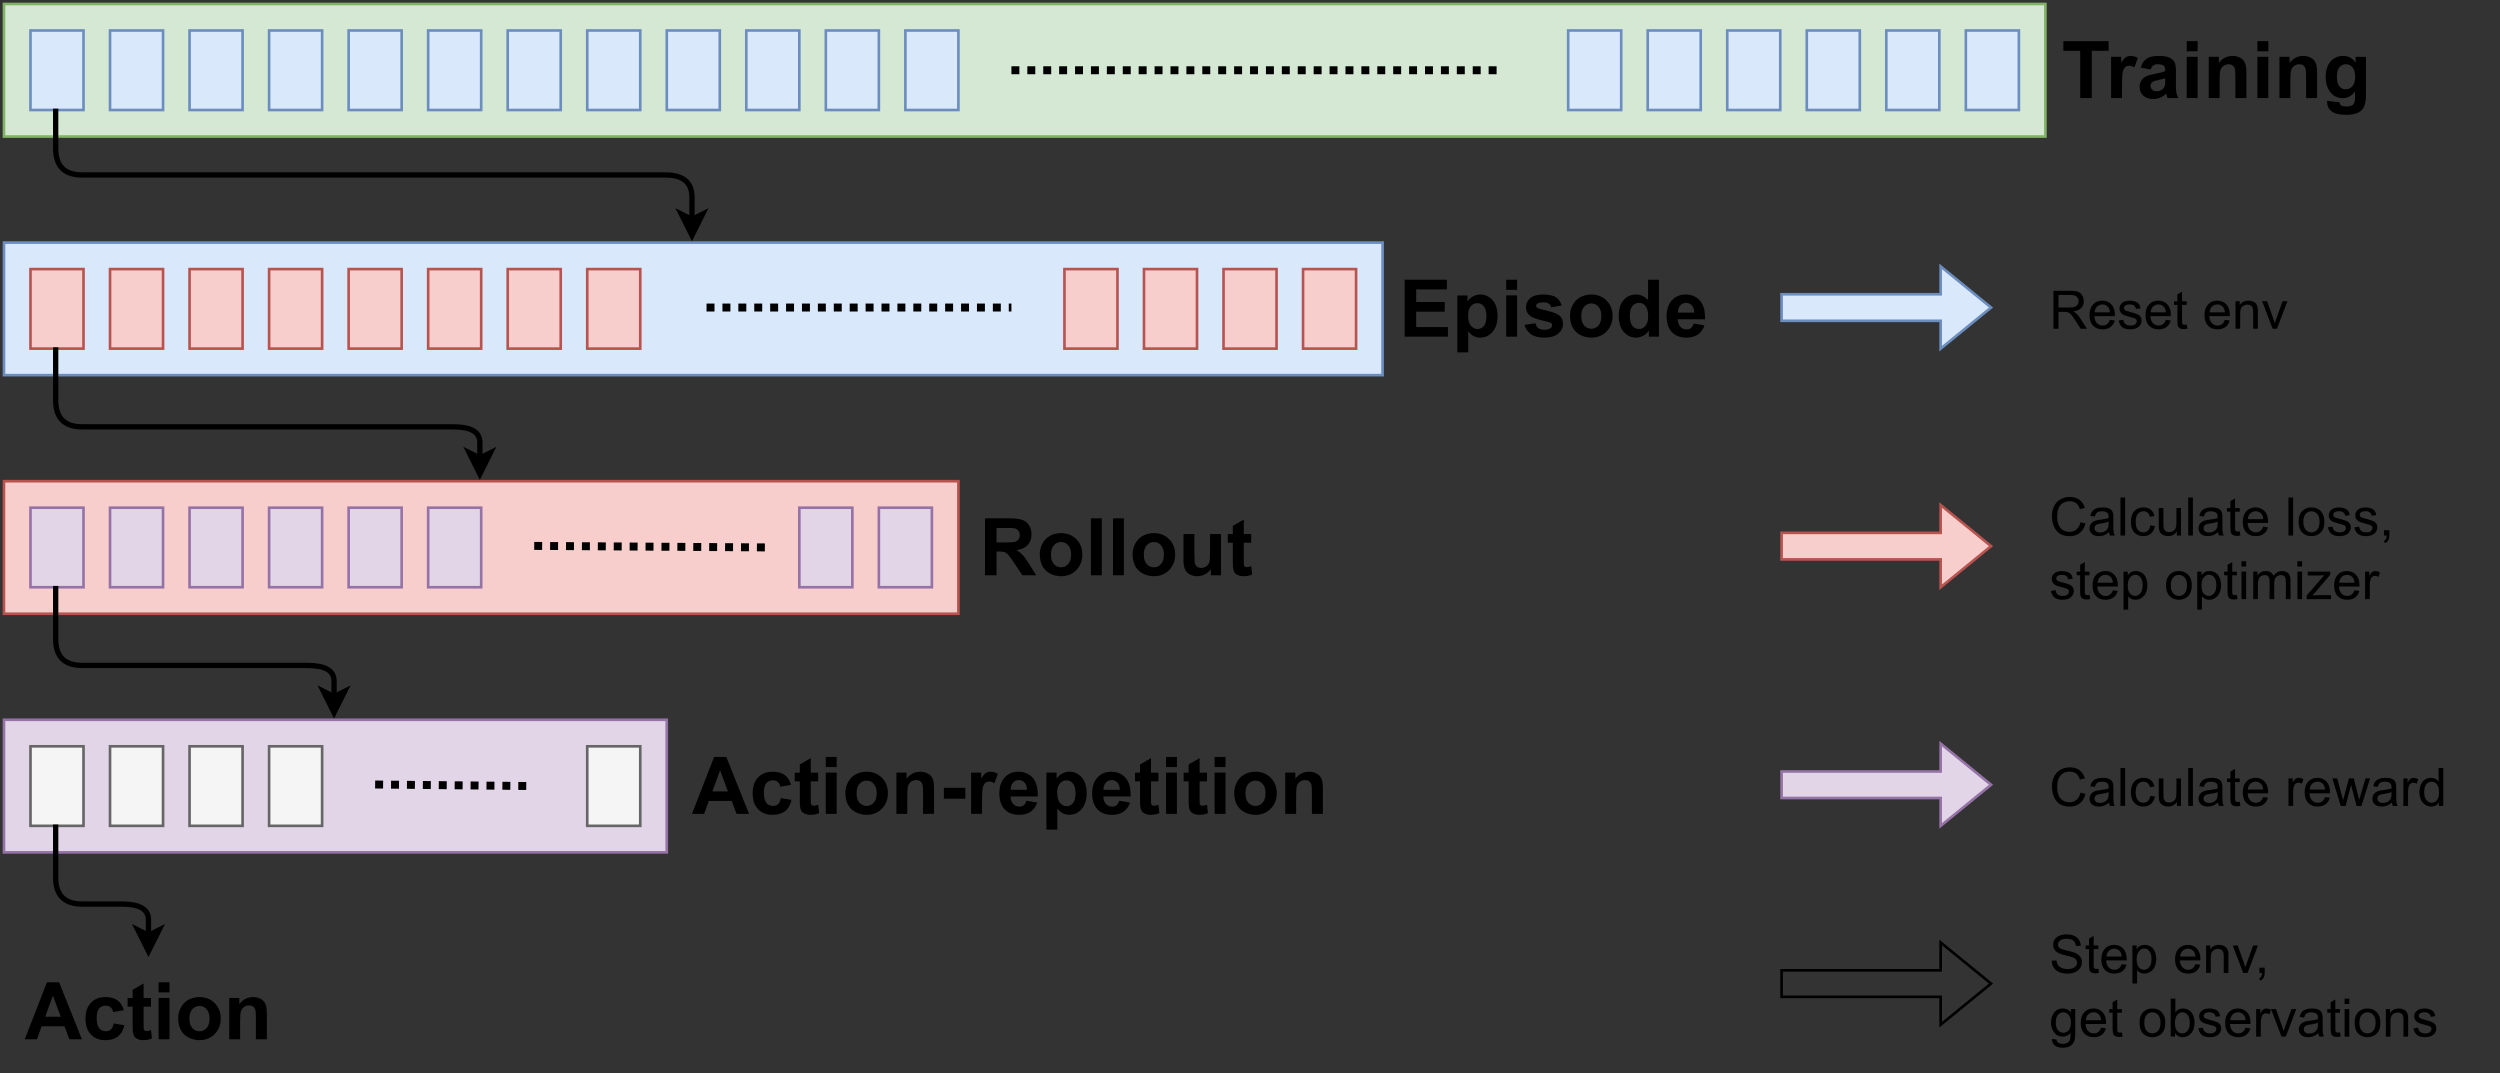 <?xml version="1.0" encoding="UTF-8" standalone="no"?>
<!DOCTYPE svg PUBLIC "-//W3C//DTD SVG 1.1//EN" "http://www.w3.org/Graphics/SVG/1.1/DTD/svg11.dtd">
<svg xmlns="http://www.w3.org/2000/svg" xmlns:xlink="http://www.w3.org/1999/xlink" version="1.1" width="678pt" height="291.12pt" viewBox="0 0 678 291.12">
<rect x="0" y="0" width="678" height="291.12" fill="#333333" stroke="none"/>
<g enable-background="new">
<clipPath id="cp0">
<path transform="matrix(.24,0,0,.24,0,0)" d="M 0 0 L 2825 0 L 2825 1207.291 L 0 1207.291 Z " fill-rule="evenodd"/>
</clipPath>
<g clip-path="url(#cp0)">
<path transform="matrix(.719,0,0,.719,.359,.359)" d="M 1 271 L 251 271 L 251 321 L 1 321 Z " fill="#e1d5e7"/>
<path transform="matrix(.719,0,0,.719,.359,.359)" stroke-width="1" stroke-linecap="butt" stroke-miterlimit="4" stroke-linejoin="miter" fill="none" stroke="#9673a6" d="M 1 271 L 251 271 L 251 321 L 1 321 Z "/>
<path transform="matrix(.719,0,0,.719,.359,.359)" d="M 11 281 L 31 281 L 31 311 L 11 311 Z " fill="#f5f5f5"/>
<path transform="matrix(.719,0,0,.719,.359,.359)" stroke-width="1" stroke-linecap="butt" stroke-miterlimit="4" stroke-linejoin="miter" fill="none" stroke="#666666" d="M 11 281 L 31 281 L 31 311 L 11 311 Z "/>
<path transform="matrix(.719,0,0,.719,.359,.359)" d="M 41 281 L 61 281 L 61 311 L 41 311 Z " fill="#f5f5f5"/>
<path transform="matrix(.719,0,0,.719,.359,.359)" stroke-width="1" stroke-linecap="butt" stroke-miterlimit="4" stroke-linejoin="miter" fill="none" stroke="#666666" d="M 41 281 L 61 281 L 61 311 L 41 311 Z "/>
<path transform="matrix(.719,0,0,.719,.359,.359)" d="M 71 281 L 91 281 L 91 311 L 71 311 Z " fill="#f5f5f5"/>
<path transform="matrix(.719,0,0,.719,.359,.359)" stroke-width="1" stroke-linecap="butt" stroke-miterlimit="4" stroke-linejoin="miter" fill="none" stroke="#666666" d="M 71 281 L 91 281 L 91 311 L 71 311 Z "/>
<path transform="matrix(.719,0,0,.719,.359,.359)" d="M 221 281 L 241 281 L 241 311 L 221 311 Z " fill="#f5f5f5"/>
<path transform="matrix(.719,0,0,.719,.359,.359)" stroke-width="1" stroke-linecap="butt" stroke-miterlimit="4" stroke-linejoin="miter" fill="none" stroke="#666666" d="M 221 281 L 241 281 L 241 311 L 221 311 Z "/>
<path transform="matrix(.719,0,0,.719,.359,.359)" d="M 101 281 L 121 281 L 121 311 L 101 311 Z " fill="#f5f5f5"/>
<path transform="matrix(.719,0,0,.719,.359,.359)" stroke-width="1" stroke-linecap="butt" stroke-miterlimit="4" stroke-linejoin="miter" fill="none" stroke="#666666" d="M 101 281 L 121 281 L 121 311 L 101 311 Z "/>
<path transform="matrix(.719,0,0,.719,.359,.359)" d="M 141.015 293.91 L 144.015 293.94 L 143.985 296.939 L 140.985 296.91 M 147.014 293.969 L 150.014 293.999 L 149.985 296.998 L 146.985 296.969 M 153.014 294.028 L 156.014 294.058 L 155.985 297.057 L 152.985 297.028 M 159.014 294.087 L 162.014 294.117 L 161.984 297.116 L 158.984 297.087 M 165.014 294.146 L 168.013 294.176 L 167.984 297.175 L 164.984 297.146 M 171.013 294.205 L 174.013 294.235 L 173.984 297.234 L 170.984 297.205 M 177.013 294.264 L 180.013 294.294 L 179.983 297.293 L 176.983 297.264 M 183.013 294.323 L 186.013 294.353 L 185.983 297.352 L 182.983 297.323 M 189.012 294.382 L 192.012 294.412 L 191.983 297.411 L 188.983 297.382 M 195.012 294.441 L 198.012 294.471 L 197.982 297.47 L 194.983 297.441 M 201.012 294.5 L 201.015 294.5 L 200.985 297.5 L 200.982 297.5 "/>
<path transform="matrix(.719,0,0,.719,.359,.359)" d="M 1 181 L 361 181 L 361 231 L 1 231 Z " fill="#f8cecc"/>
<path transform="matrix(.719,0,0,.719,.359,.359)" stroke-width="1" stroke-linecap="butt" stroke-miterlimit="4" stroke-linejoin="miter" fill="none" stroke="#b85450" d="M 1 181 L 361 181 L 361 231 L 1 231 Z "/>
<path transform="matrix(.719,0,0,.719,.359,.359)" d="M 11 191 L 31 191 L 31 221 L 11 221 Z " fill="#e1d5e7"/>
<path transform="matrix(.719,0,0,.719,.359,.359)" stroke-width="1" stroke-linecap="butt" stroke-miterlimit="4" stroke-linejoin="miter" fill="none" stroke="#9673a6" d="M 11 191 L 31 191 L 31 221 L 11 221 Z "/>
<path transform="matrix(.719,0,0,.719,.359,.359)" d="M 41 191 L 61 191 L 61 221 L 41 221 Z " fill="#e1d5e7"/>
<path transform="matrix(.719,0,0,.719,.359,.359)" stroke-width="1" stroke-linecap="butt" stroke-miterlimit="4" stroke-linejoin="miter" fill="none" stroke="#9673a6" d="M 41 191 L 61 191 L 61 221 L 41 221 Z "/>
<path transform="matrix(.719,0,0,.719,.359,.359)" d="M 71 191 L 91 191 L 91 221 L 71 221 Z " fill="#e1d5e7"/>
<path transform="matrix(.719,0,0,.719,.359,.359)" stroke-width="1" stroke-linecap="butt" stroke-miterlimit="4" stroke-linejoin="miter" fill="none" stroke="#9673a6" d="M 71 191 L 91 191 L 91 221 L 71 221 Z "/>
<path transform="matrix(.719,0,0,.719,.359,.359)" d="M 101 191 L 121 191 L 121 221 L 101 221 Z " fill="#e1d5e7"/>
<path transform="matrix(.719,0,0,.719,.359,.359)" stroke-width="1" stroke-linecap="butt" stroke-miterlimit="4" stroke-linejoin="miter" fill="none" stroke="#9673a6" d="M 101 191 L 121 191 L 121 221 L 101 221 Z "/>
<path transform="matrix(.719,0,0,.719,.359,.359)" d="M 131 191 L 151 191 L 151 221 L 131 221 Z " fill="#e1d5e7"/>
<path transform="matrix(.719,0,0,.719,.359,.359)" stroke-width="1" stroke-linecap="butt" stroke-miterlimit="4" stroke-linejoin="miter" fill="none" stroke="#9673a6" d="M 131 191 L 151 191 L 151 221 L 131 221 Z "/>
<path transform="matrix(.719,0,0,.719,.359,.359)" d="M 161 191 L 181 191 L 181 221 L 161 221 Z " fill="#e1d5e7"/>
<path transform="matrix(.719,0,0,.719,.359,.359)" stroke-width="1" stroke-linecap="butt" stroke-miterlimit="4" stroke-linejoin="miter" fill="none" stroke="#9673a6" d="M 161 191 L 181 191 L 181 221 L 161 221 Z "/>
<path transform="matrix(.719,0,0,.719,.359,.359)" d="M 331 191 L 351 191 L 351 221 L 331 221 Z " fill="#e1d5e7"/>
<path transform="matrix(.719,0,0,.719,.359,.359)" stroke-width="1" stroke-linecap="butt" stroke-miterlimit="4" stroke-linejoin="miter" fill="none" stroke="#9673a6" d="M 331 191 L 351 191 L 351 221 L 331 221 Z "/>
<path transform="matrix(.719,0,0,.719,.359,.359)" d="M 301 191 L 321 191 L 321 221 L 301 221 Z " fill="#e1d5e7"/>
<path transform="matrix(.719,0,0,.719,.359,.359)" stroke-width="1" stroke-linecap="butt" stroke-miterlimit="4" stroke-linejoin="miter" fill="none" stroke="#9673a6" d="M 301 191 L 321 191 L 321 221 L 301 221 Z "/>
<path transform="matrix(.719,0,0,.719,.359,.359)" d="M 201.01 203.91 L 204.01 203.93 L 203.99 206.93 L 200.99 206.91 M 207.01 203.949 L 210.01 203.969 L 209.99 206.969 L 206.99 206.949 M 213.01 203.989 L 216.01 204.008 L 215.99 207.008 L 212.99 206.989 M 219.009 204.028 L 222.009 204.048 L 221.99 207.048 L 218.99 207.028 M 225.009 204.067 L 228.009 204.087 L 227.99 207.087 L 224.99 207.067 M 231.009 204.107 L 234.009 204.126 L 233.989 207.126 L 230.99 207.107 M 237.009 204.146 L 240.009 204.166 L 239.989 207.166 L 236.989 207.146 M 243.009 204.185 L 246.009 204.205 L 245.989 207.205 L 242.989 207.185 M 249.009 204.225 L 252.009 204.244 L 251.989 207.244 L 248.989 207.225 M 255.009 204.264 L 258.009 204.284 L 257.989 207.284 L 254.989 207.264 M 261.009 204.303 L 264.008 204.323 L 263.989 207.323 L 260.989 207.303 M 267.008 204.343 L 270.008 204.362 L 269.989 207.362 L 266.989 207.343 M 273.008 204.382 L 276.008 204.402 L 275.989 207.402 L 272.989 207.382 M 279.008 204.421 L 282.008 204.441 L 281.988 207.441 L 278.988 207.421 M 285.008 204.461 L 288.008 204.48 L 287.988 207.48 L 284.988 207.461 M 291.008 204.5 L 291.01 204.5 L 290.99 207.5 L 290.988 207.5 "/>
<path transform="matrix(.719,0,0,.719,.359,.359)" d="M 1 91 L 521 91 L 521 141 L 1 141 Z " fill="#dae8fc"/>
<path transform="matrix(.719,0,0,.719,.359,.359)" stroke-width="1" stroke-linecap="butt" stroke-miterlimit="4" stroke-linejoin="miter" fill="none" stroke="#6c8ebf" d="M 1 91 L 521 91 L 521 141 L 1 141 Z "/>
<path transform="matrix(.719,0,0,.719,.359,.359)" d="M 11 101 L 31 101 L 31 131 L 11 131 Z " fill="#f8cecc"/>
<path transform="matrix(.719,0,0,.719,.359,.359)" stroke-width="1" stroke-linecap="butt" stroke-miterlimit="4" stroke-linejoin="miter" fill="none" stroke="#b85450" d="M 11 101 L 31 101 L 31 131 L 11 131 Z "/>
<path transform="matrix(.719,0,0,.719,.359,.359)" d="M 41 101 L 61 101 L 61 131 L 41 131 Z " fill="#f8cecc"/>
<path transform="matrix(.719,0,0,.719,.359,.359)" stroke-width="1" stroke-linecap="butt" stroke-miterlimit="4" stroke-linejoin="miter" fill="none" stroke="#b85450" d="M 41 101 L 61 101 L 61 131 L 41 131 Z "/>
<path transform="matrix(.719,0,0,.719,.359,.359)" d="M 71 101 L 91 101 L 91 131 L 71 131 Z " fill="#f8cecc"/>
<path transform="matrix(.719,0,0,.719,.359,.359)" stroke-width="1" stroke-linecap="butt" stroke-miterlimit="4" stroke-linejoin="miter" fill="none" stroke="#b85450" d="M 71 101 L 91 101 L 91 131 L 71 131 Z "/>
<path transform="matrix(.719,0,0,.719,.359,.359)" d="M 101 101 L 121 101 L 121 131 L 101 131 Z " fill="#f8cecc"/>
<path transform="matrix(.719,0,0,.719,.359,.359)" stroke-width="1" stroke-linecap="butt" stroke-miterlimit="4" stroke-linejoin="miter" fill="none" stroke="#b85450" d="M 101 101 L 121 101 L 121 131 L 101 131 Z "/>
<path transform="matrix(.719,0,0,.719,.359,.359)" d="M 131 101 L 151 101 L 151 131 L 131 131 Z " fill="#f8cecc"/>
<path transform="matrix(.719,0,0,.719,.359,.359)" stroke-width="1" stroke-linecap="butt" stroke-miterlimit="4" stroke-linejoin="miter" fill="none" stroke="#b85450" d="M 131 101 L 151 101 L 151 131 L 131 131 Z "/>
<path transform="matrix(.719,0,0,.719,.359,.359)" d="M 161 101 L 181 101 L 181 131 L 161 131 Z " fill="#f8cecc"/>
<path transform="matrix(.719,0,0,.719,.359,.359)" stroke-width="1" stroke-linecap="butt" stroke-miterlimit="4" stroke-linejoin="miter" fill="none" stroke="#b85450" d="M 161 101 L 181 101 L 181 131 L 161 131 Z "/>
<path transform="matrix(.719,0,0,.719,.359,.359)" d="M 431 101 L 451 101 L 451 131 L 431 131 Z " fill="#f8cecc"/>
<path transform="matrix(.719,0,0,.719,.359,.359)" stroke-width="1" stroke-linecap="butt" stroke-miterlimit="4" stroke-linejoin="miter" fill="none" stroke="#b85450" d="M 431 101 L 451 101 L 451 131 L 431 131 Z "/>
<path transform="matrix(.719,0,0,.719,.359,.359)" d="M 461 101 L 481 101 L 481 131 L 461 131 Z " fill="#f8cecc"/>
<path transform="matrix(.719,0,0,.719,.359,.359)" stroke-width="1" stroke-linecap="butt" stroke-miterlimit="4" stroke-linejoin="miter" fill="none" stroke="#b85450" d="M 461 101 L 481 101 L 481 131 L 461 131 Z "/>
<path transform="matrix(.719,0,0,.719,.359,.359)" d="M 491 101 L 511 101 L 511 131 L 491 131 Z " fill="#f8cecc"/>
<path transform="matrix(.719,0,0,.719,.359,.359)" stroke-width="1" stroke-linecap="butt" stroke-miterlimit="4" stroke-linejoin="miter" fill="none" stroke="#b85450" d="M 491 101 L 511 101 L 511 131 L 491 131 Z "/>
<path transform="matrix(.719,0,0,.719,.359,.359)" d="M 191 101 L 211 101 L 211 131 L 191 131 Z " fill="#f8cecc"/>
<path transform="matrix(.719,0,0,.719,.359,.359)" stroke-width="1" stroke-linecap="butt" stroke-miterlimit="4" stroke-linejoin="miter" fill="none" stroke="#b85450" d="M 191 101 L 211 101 L 211 131 L 191 131 Z "/>
<path transform="matrix(.719,0,0,.719,.359,.359)" d="M 221 101 L 241 101 L 241 131 L 221 131 Z " fill="#f8cecc"/>
<path transform="matrix(.719,0,0,.719,.359,.359)" stroke-width="1" stroke-linecap="butt" stroke-miterlimit="4" stroke-linejoin="miter" fill="none" stroke="#b85450" d="M 221 101 L 241 101 L 241 131 L 221 131 Z "/>
<path transform="matrix(.719,0,0,.719,.359,.359)" d="M 401 101 L 421 101 L 421 131 L 401 131 Z " fill="#f8cecc"/>
<path transform="matrix(.719,0,0,.719,.359,.359)" stroke-width="1" stroke-linecap="butt" stroke-miterlimit="4" stroke-linejoin="miter" fill="none" stroke="#b85450" d="M 401 101 L 421 101 L 421 131 L 401 131 Z "/>
<path transform="matrix(.719,0,0,.719,.359,.359)" d="M 266 114 L 269 114 L 269 117 L 266 117 M 272 114 L 275 114 L 275 117 L 272 117 M 278 114 L 281 114 L 281 117 L 278 117 M 284 114 L 287 114 L 287 117 L 284 117 M 290 114 L 293 114 L 293 117 L 290 117 M 296 114 L 299 114 L 299 117 L 296 117 M 302 114 L 305 114 L 305 117 L 302 117 M 308 114 L 311 114 L 311 117 L 308 117 M 314 114 L 317 114 L 317 117 L 314 117 M 320 114 L 323 114 L 323 117 L 320 117 M 326 114 L 329 114 L 329 117 L 326 117 M 332 114 L 335 114 L 335 117 L 332 117 M 338 114 L 341 114 L 341 117 L 338 117 M 344 114 L 347 114 L 347 117 L 344 117 M 350 114 L 353 114 L 353 117 L 350 117 M 356 114 L 359 114 L 359 117 L 356 117 M 362 114 L 365 114 L 365 117 L 362 117 M 368 114 L 371 114 L 371 117 L 368 117 M 374 114 L 377 114 L 377 117 L 374 117 M 380 114 L 381 114 L 381 117 L 380 117 "/>
<path transform="matrix(.719,0,0,.719,.359,.359)" d="M 1 1 L 771 1 L 771 51 L 1 51 Z " fill="#d5e8d4"/>
<path transform="matrix(.719,0,0,.719,.359,.359)" stroke-width="1" stroke-linecap="butt" stroke-miterlimit="4" stroke-linejoin="miter" fill="none" stroke="#82b366" d="M 1 1 L 771 1 L 771 51 L 1 51 Z "/>
<path transform="matrix(.719,0,0,.719,.359,.359)" d="M 11 11 L 31 11 L 31 41 L 11 41 Z " fill="#dae8fc"/>
<path transform="matrix(.719,0,0,.719,.359,.359)" stroke-width="1" stroke-linecap="butt" stroke-miterlimit="4" stroke-linejoin="miter" fill="none" stroke="#6c8ebf" d="M 11 11 L 31 11 L 31 41 L 11 41 Z "/>
<path transform="matrix(.719,0,0,.719,.359,.359)" d="M 41 11 L 61 11 L 61 41 L 41 41 Z " fill="#dae8fc"/>
<path transform="matrix(.719,0,0,.719,.359,.359)" stroke-width="1" stroke-linecap="butt" stroke-miterlimit="4" stroke-linejoin="miter" fill="none" stroke="#6c8ebf" d="M 41 11 L 61 11 L 61 41 L 41 41 Z "/>
<path transform="matrix(.719,0,0,.719,.359,.359)" d="M 71 11 L 91 11 L 91 41 L 71 41 Z " fill="#dae8fc"/>
<path transform="matrix(.719,0,0,.719,.359,.359)" stroke-width="1" stroke-linecap="butt" stroke-miterlimit="4" stroke-linejoin="miter" fill="none" stroke="#6c8ebf" d="M 71 11 L 91 11 L 91 41 L 71 41 Z "/>
<path transform="matrix(.719,0,0,.719,.359,.359)" d="M 101 11 L 121 11 L 121 41 L 101 41 Z " fill="#dae8fc"/>
<path transform="matrix(.719,0,0,.719,.359,.359)" stroke-width="1" stroke-linecap="butt" stroke-miterlimit="4" stroke-linejoin="miter" fill="none" stroke="#6c8ebf" d="M 101 11 L 121 11 L 121 41 L 101 41 Z "/>
<path transform="matrix(.719,0,0,.719,.359,.359)" d="M 131 11 L 151 11 L 151 41 L 131 41 Z " fill="#dae8fc"/>
<path transform="matrix(.719,0,0,.719,.359,.359)" stroke-width="1" stroke-linecap="butt" stroke-miterlimit="4" stroke-linejoin="miter" fill="none" stroke="#6c8ebf" d="M 131 11 L 151 11 L 151 41 L 131 41 Z "/>
<path transform="matrix(.719,0,0,.719,.359,.359)" d="M 161 11 L 181 11 L 181 41 L 161 41 Z " fill="#dae8fc"/>
<path transform="matrix(.719,0,0,.719,.359,.359)" stroke-width="1" stroke-linecap="butt" stroke-miterlimit="4" stroke-linejoin="miter" fill="none" stroke="#6c8ebf" d="M 161 11 L 181 11 L 181 41 L 161 41 Z "/>
<path transform="matrix(.719,0,0,.719,.359,.359)" d="M 191 11 L 211 11 L 211 41 L 191 41 Z " fill="#dae8fc"/>
<path transform="matrix(.719,0,0,.719,.359,.359)" stroke-width="1" stroke-linecap="butt" stroke-miterlimit="4" stroke-linejoin="miter" fill="none" stroke="#6c8ebf" d="M 191 11 L 211 11 L 211 41 L 191 41 Z "/>
<path transform="matrix(.719,0,0,.719,.359,.359)" d="M 221 11 L 241 11 L 241 41 L 221 41 Z " fill="#dae8fc"/>
<path transform="matrix(.719,0,0,.719,.359,.359)" stroke-width="1" stroke-linecap="butt" stroke-miterlimit="4" stroke-linejoin="miter" fill="none" stroke="#6c8ebf" d="M 221 11 L 241 11 L 241 41 L 221 41 Z "/>
<path transform="matrix(.719,0,0,.719,.359,.359)" d="M 251 11 L 271 11 L 271 41 L 251 41 Z " fill="#dae8fc"/>
<path transform="matrix(.719,0,0,.719,.359,.359)" stroke-width="1" stroke-linecap="butt" stroke-miterlimit="4" stroke-linejoin="miter" fill="none" stroke="#6c8ebf" d="M 251 11 L 271 11 L 271 41 L 251 41 Z "/>
<path transform="matrix(.719,0,0,.719,.359,.359)" d="M 281 11 L 301 11 L 301 41 L 281 41 Z " fill="#dae8fc"/>
<path transform="matrix(.719,0,0,.719,.359,.359)" stroke-width="1" stroke-linecap="butt" stroke-miterlimit="4" stroke-linejoin="miter" fill="none" stroke="#6c8ebf" d="M 281 11 L 301 11 L 301 41 L 281 41 Z "/>
<path transform="matrix(.719,0,0,.719,.359,.359)" d="M 311 11 L 331 11 L 331 41 L 311 41 Z " fill="#dae8fc"/>
<path transform="matrix(.719,0,0,.719,.359,.359)" stroke-width="1" stroke-linecap="butt" stroke-miterlimit="4" stroke-linejoin="miter" fill="none" stroke="#6c8ebf" d="M 311 11 L 331 11 L 331 41 L 311 41 Z "/>
<path transform="matrix(.719,0,0,.719,.359,.359)" d="M 341 11 L 361 11 L 361 41 L 341 41 Z " fill="#dae8fc"/>
<path transform="matrix(.719,0,0,.719,.359,.359)" stroke-width="1" stroke-linecap="butt" stroke-miterlimit="4" stroke-linejoin="miter" fill="none" stroke="#6c8ebf" d="M 341 11 L 361 11 L 361 41 L 341 41 Z "/>
<path transform="matrix(.719,0,0,.719,.359,.359)" d="M 591 11 L 611 11 L 611 41 L 591 41 Z " fill="#dae8fc"/>
<path transform="matrix(.719,0,0,.719,.359,.359)" stroke-width="1" stroke-linecap="butt" stroke-miterlimit="4" stroke-linejoin="miter" fill="none" stroke="#6c8ebf" d="M 591 11 L 611 11 L 611 41 L 591 41 Z "/>
<path transform="matrix(.719,0,0,.719,.359,.359)" d="M 621 11 L 641 11 L 641 41 L 621 41 Z " fill="#dae8fc"/>
<path transform="matrix(.719,0,0,.719,.359,.359)" stroke-width="1" stroke-linecap="butt" stroke-miterlimit="4" stroke-linejoin="miter" fill="none" stroke="#6c8ebf" d="M 621 11 L 641 11 L 641 41 L 621 41 Z "/>
<path transform="matrix(.719,0,0,.719,.359,.359)" d="M 651 11 L 671 11 L 671 41 L 651 41 Z " fill="#dae8fc"/>
<path transform="matrix(.719,0,0,.719,.359,.359)" stroke-width="1" stroke-linecap="butt" stroke-miterlimit="4" stroke-linejoin="miter" fill="none" stroke="#6c8ebf" d="M 651 11 L 671 11 L 671 41 L 651 41 Z "/>
<path transform="matrix(.719,0,0,.719,.359,.359)" d="M 681 11 L 701 11 L 701 41 L 681 41 Z " fill="#dae8fc"/>
<path transform="matrix(.719,0,0,.719,.359,.359)" stroke-width="1" stroke-linecap="butt" stroke-miterlimit="4" stroke-linejoin="miter" fill="none" stroke="#6c8ebf" d="M 681 11 L 701 11 L 701 41 L 681 41 Z "/>
<path transform="matrix(.719,0,0,.719,.359,.359)" d="M 711 11 L 731 11 L 731 41 L 711 41 Z " fill="#dae8fc"/>
<path transform="matrix(.719,0,0,.719,.359,.359)" stroke-width="1" stroke-linecap="butt" stroke-miterlimit="4" stroke-linejoin="miter" fill="none" stroke="#6c8ebf" d="M 711 11 L 731 11 L 731 41 L 711 41 Z "/>
<path transform="matrix(.719,0,0,.719,.359,.359)" d="M 741 11 L 761 11 L 761 41 L 741 41 Z " fill="#dae8fc"/>
<path transform="matrix(.719,0,0,.719,.359,.359)" stroke-width="1" stroke-linecap="butt" stroke-miterlimit="4" stroke-linejoin="miter" fill="none" stroke="#6c8ebf" d="M 741 11 L 761 11 L 761 41 L 741 41 Z "/>
<path transform="matrix(.719,0,0,.719,.359,.359)" d="M 381 24.5 L 384 24.5 L 384 27.5 L 381 27.5 M 387 24.5 L 390 24.5 L 390 27.5 L 387 27.5 M 393 24.5 L 396 24.5 L 396 27.5 L 393 27.5 M 399 24.5 L 402 24.5 L 402 27.5 L 399 27.5 M 405 24.5 L 408 24.5 L 408 27.5 L 405 27.5 M 411 24.5 L 414 24.5 L 414 27.5 L 411 27.5 M 417 24.5 L 420 24.5 L 420 27.5 L 417 27.5 M 423 24.5 L 426 24.5 L 426 27.5 L 423 27.5 M 429 24.5 L 432 24.5 L 432 27.5 L 429 27.5 M 435 24.5 L 438 24.5 L 438 27.5 L 435 27.5 M 441 24.5 L 444 24.5 L 444 27.5 L 441 27.5 M 447 24.5 L 450 24.5 L 450 27.5 L 447 27.5 M 453 24.5 L 456 24.5 L 456 27.5 L 453 27.5 M 459 24.5 L 462 24.5 L 462 27.5 L 459 27.5 M 465 24.5 L 468 24.5 L 468 27.5 L 465 27.5 M 471 24.5 L 474 24.5 L 474 27.5 L 471 27.5 M 477 24.5 L 480 24.5 L 480 27.5 L 477 27.5 M 483 24.5 L 486 24.5 L 486 27.5 L 483 27.5 M 489 24.5 L 492 24.5 L 492 27.5 L 489 27.5 M 495 24.5 L 498 24.5 L 498 27.5 L 495 27.5 M 501 24.5 L 504 24.5 L 504 27.5 L 501 27.5 M 507 24.5 L 510 24.5 L 510 27.5 L 507 27.5 M 513 24.5 L 516 24.5 L 516 27.5 L 513 27.5 M 519 24.5 L 522 24.5 L 522 27.5 L 519 27.5 M 525 24.5 L 528 24.5 L 528 27.5 L 525 27.5 M 531 24.5 L 534 24.5 L 534 27.5 L 531 27.5 M 537 24.5 L 540 24.5 L 540 27.5 L 537 27.5 M 543 24.5 L 546 24.5 L 546 27.5 L 543 27.5 M 549 24.5 L 552 24.5 L 552 27.5 L 549 27.5 M 555 24.5 L 558 24.5 L 558 27.5 L 555 27.5 M 561 24.5 L 564 24.5 L 564 27.5 L 561 27.5 "/>
<path transform="matrix(.719,0,0,.719,0,0)" stroke-width="2" stroke-linecap="butt" stroke-miterlimit="10" stroke-linejoin="miter" fill="none" stroke="#000000" d="M 21 41 L 21 56 C 21 62.667 24.333 66 31 66 L 251 66 C 257.667 66 261 68.793 261 74.38 L 261 82.76 "/>
<path transform="matrix(.719,0,0,.719,0,0)" d="M 261 88.76 L 257 80.76 L 261 82.76 L 265 80.76 L 261 88.76 Z "/>
<path transform="matrix(.719,0,0,.719,0,0)" stroke-width="2" stroke-linecap="butt" stroke-miterlimit="10" stroke-linejoin="miter" fill="none" stroke="#000000" d="M 261 88.76 L 257 80.76 L 261 82.76 L 265 80.76 L 261 88.76 Z "/>
<path transform="matrix(.719,0,0,.719,0,0)" stroke-width="2" stroke-linecap="butt" stroke-miterlimit="10" stroke-linejoin="miter" fill="none" stroke="#000000" d="M 21 131 L 21 151 C 21 157.667 24.333 161 31 161 L 171 161 C 177.667 161 181 162.96 181 166.88 L 181 172.76 "/>
<path transform="matrix(.719,0,0,.719,0,0)" d="M 181 178.76 L 177 170.76 L 181 172.76 L 185 170.76 L 181 178.76 Z "/>
<path transform="matrix(.719,0,0,.719,0,0)" stroke-width="2" stroke-linecap="butt" stroke-miterlimit="10" stroke-linejoin="miter" fill="none" stroke="#000000" d="M 181 178.76 L 177 170.76 L 181 172.76 L 185 170.76 L 181 178.76 Z "/>
<path transform="matrix(.719,0,0,.719,0,0)" stroke-width="2" stroke-linecap="butt" stroke-miterlimit="10" stroke-linejoin="miter" fill="none" stroke="#000000" d="M 21 221 L 21 241 C 21 247.667 24.333 251 31 251 L 116 251 C 122.667 251 126 252.96 126 256.88 L 126 262.76 "/>
<path transform="matrix(.719,0,0,.719,0,0)" d="M 126 268.76 L 122 260.76 L 126 262.76 L 130 260.76 L 126 268.76 Z "/>
<path transform="matrix(.719,0,0,.719,0,0)" stroke-width="2" stroke-linecap="butt" stroke-miterlimit="10" stroke-linejoin="miter" fill="none" stroke="#000000" d="M 126 268.76 L 122 260.76 L 126 262.76 L 130 260.76 L 126 268.76 Z "/>
<path transform="matrix(.719,0,0,.719,0,0)" stroke-width="2" stroke-linecap="butt" stroke-miterlimit="10" stroke-linejoin="miter" fill="none" stroke="#000000" d="M 21 311 L 21 331 C 21 337.667 24.333 341 31 341 L 46 341 C 52.667 341 56 342.96 56 346.88 L 56 352.76 "/>
<path transform="matrix(.719,0,0,.719,0,0)" d="M 56 358.76 L 52 350.76 L 56 352.76 L 60 350.76 L 56 358.76 Z "/>
<path transform="matrix(.719,0,0,.719,0,0)" stroke-width="2" stroke-linecap="butt" stroke-miterlimit="10" stroke-linejoin="miter" fill="none" stroke="#000000" d="M 56 358.76 L 52 350.76 L 56 352.76 L 60 350.76 L 56 358.76 Z "/>
<symbol id="font_1_37">
<path d="M .212 0 L .212 .595 L 0 .595 L 0 .716 L .569 .716 L .569 .595 L .357 .595 L .357 0 L .212 0 Z "/>
</symbol>
<symbol id="font_1_55">
<path d="M .137 0 L 0 0 L 0 .519 L .127 .519 L .127 .445 C .149 .48 .169 .503 .186 .514 C .204 .525 .223 .53 .246 .53 C .277 .53 .307 .522 .336 .504 L .293 .385 C .27 .4 .249 .407 .229 .407 C .21 .407 .194 .402 .18 .391 C .167 .381 .156 .362 .148 .334 C .141 .306 .137 .248 .137 .16 L .137 0 Z "/>
</symbol>
<symbol id="font_1_44">
<path d="M .139 .372 L .014 .395 C .028 .445 .052 .482 .086 .506 C .121 .53 .171 .542 .239 .542 C .3 .542 .346 .535 .375 .52 C .405 .506 .426 .487 .438 .465 C .451 .443 .457 .402 .457 .342 L .456 .182 C .456 .137 .458 .103 .462 .081 C .466 .06 .475 .036 .487 .012 L .351 .012 C .347 .021 .343 .034 .338 .052 C .336 .06 .334 .066 .333 .068 C .31 .046 .285 .028 .258 .017 C .231 .006 .203 0 .172 0 C .119 0 .077 .014 .046 .043 C .015 .072 0 .109 0 .153 C 0 .183 .007 .209 .021 .231 C .035 .255 .055 .272 .08 .284 C .105 .297 .141 .307 .189 .316 C .253 .328 .298 .34 .322 .35 L .322 .364 C .322 .39 .316 .409 .303 .42 C .29 .431 .265 .437 .229 .437 C .205 .437 .186 .432 .172 .422 C .158 .413 .147 .396 .139 .372 M .322 .261 C .305 .255 .277 .248 .239 .24 C .201 .232 .176 .224 .164 .216 C .146 .203 .137 .187 .137 .167 C .137 .148 .144 .132 .159 .118 C .173 .104 .191 .097 .213 .097 C .238 .097 .262 .105 .284 .121 C .301 .133 .312 .149 .317 .167 C .32 .178 .322 .201 .322 .233 L .322 .261 Z "/>
</symbol>
<symbol id="font_1_4c">
<path d="M 0 .589 L 0 .716 L .137 .716 L .137 .589 L 0 .589 M 0 0 L 0 .519 L .137 .519 L .137 0 L 0 0 Z "/>
</symbol>
<symbol id="font_1_51">
<path d="M .473 0 L .335 0 L .335 .265 C .335 .321 .333 .357 .327 .373 C .321 .39 .311 .403 .298 .412 C .285 .421 .269 .425 .25 .425 C .227 .425 .205 .419 .187 .406 C .168 .393 .155 .375 .147 .354 C .141 .333 .137 .293 .137 .235 L .137 0 L 0 0 L 0 .519 L .127 .519 L .127 .442 C .173 .501 .23 .53 .298 .53 C .329 .53 .356 .525 .381 .514 C .406 .503 .425 .489 .438 .472 C .451 .455 .46 .436 .465 .415 C .47 .393 .473 .362 .473 .322 L .473 0 Z "/>
</symbol>
<symbol id="font_1_4a">
<path d="M .018 .176 L .175 .157 C .177 .139 .183 .126 .193 .12 C .206 .11 .226 .105 .254 .105 C .29 .105 .317 .11 .335 .121 C .347 .128 .356 .14 .362 .156 C .367 .167 .369 .188 .369 .219 L .369 .294 C .328 .238 .276 .21 .213 .21 C .144 .21 .089 .24 .048 .299 C .016 .345 0 .403 0 .473 C 0 .56 .021 .626 .062 .672 C .104 .718 .157 .741 .219 .741 C .283 .741 .336 .713 .377 .656 L .377 .729 L .506 .729 L .506 .264 C .506 .202 .501 .157 .491 .126 C .481 .096 .466 .072 .448 .055 C .43 .038 .406 .024 .375 .015 C .345 .005 .306 0 .26 0 C .172 0 .11 .015 .073 .045 C .036 .075 .018 .113 .018 .16 C .018 .164 .018 .17 .018 .176 M .141 .48 C .141 .425 .151 .385 .172 .359 C .194 .334 .22 .321 .251 .321 C .285 .321 .313 .334 .336 .36 C .36 .387 .371 .426 .371 .477 C .371 .531 .36 .571 .338 .597 C .316 .623 .288 .636 .254 .636 C .221 .636 .194 .623 .172 .597 C .151 .572 .141 .533 .141 .48 Z "/>
</symbol>
<use xlink:href="#font_1_37" transform="matrix(21.569,0,0,-21.569,559.584,26.602)"/>
<use xlink:href="#font_1_55" transform="matrix(21.569,0,0,-21.569,572.528,26.602)"/>
<use xlink:href="#font_1_44" transform="matrix(21.569,0,0,-21.569,580.265,26.855)"/>
<use xlink:href="#font_1_4c" transform="matrix(21.569,0,0,-21.569,593.038,26.602)"/>
<use xlink:href="#font_1_51" transform="matrix(21.569,0,0,-21.569,599.013,26.602)"/>
<use xlink:href="#font_1_4c" transform="matrix(21.569,0,0,-21.569,612.213,26.602)"/>
<use xlink:href="#font_1_51" transform="matrix(21.569,0,0,-21.569,618.188,26.602)"/>
<use xlink:href="#font_1_4a" transform="matrix(21.569,0,0,-21.569,630.725,31.142)"/>
<symbol id="font_1_28">
<path d="M 0 0 L 0 .716 L .531 .716 L .531 .595 L .145 .595 L .145 .436 L .504 .436 L .504 .315 L .145 .315 L .145 .121 L .544 .121 L .544 0 L 0 0 Z "/>
</symbol>
<symbol id="font_1_53">
<path d="M 0 .716 L .128 .716 L .128 .64 C .145 .666 .167 .687 .195 .703 C .224 .719 .255 .728 .29 .728 C .35 .728 .401 .704 .443 .657 C .485 .61 .506 .544 .506 .459 C .506 .373 .485 .306 .442 .257 C .4 .209 .349 .186 .289 .186 C .26 .186 .234 .191 .21 .203 C .187 .214 .163 .234 .137 .261 L .137 0 L 0 0 L 0 .716 M .136 .465 C .136 .407 .147 .364 .17 .336 C .194 .308 .222 .294 .255 .294 C .287 .294 .313 .307 .334 .333 C .356 .358 .366 .4 .366 .458 C .366 .513 .355 .553 .333 .58 C .312 .606 .285 .619 .252 .619 C .219 .619 .191 .606 .169 .58 C .147 .554 .136 .516 .136 .465 Z "/>
</symbol>
<symbol id="font_1_56">
<path d="M 0 .16 L .138 .181 C .144 .154 .155 .134 .173 .12 C .191 .106 .216 .099 .249 .099 C .284 .099 .311 .106 .329 .119 C .341 .128 .347 .14 .347 .155 C .347 .166 .343 .174 .337 .181 C .33 .188 .315 .194 .291 .199 C .18 .224 .11 .246 .081 .266 C .04 .294 .019 .333 .019 .383 C .019 .428 .037 .465 .072 .496 C .108 .527 .163 .542 .237 .542 C .308 .542 .361 .53 .396 .507 C .43 .484 .454 .45 .467 .405 L .337 .381 C .332 .401 .321 .417 .306 .427 C .29 .438 .268 .443 .24 .443 C .204 .443 .178 .438 .162 .428 C .152 .421 .146 .412 .146 .4 C .146 .391 .151 .382 .16 .375 C .173 .366 .215 .354 .288 .337 C .361 .32 .412 .3 .441 .276 C .47 .251 .484 .217 .484 .174 C .484 .126 .465 .085 .425 .051 C .385 .017 .326 0 .249 0 C .178 0 .122 .014 .081 .043 C .04 .072 .013 .111 0 .16 Z "/>
</symbol>
<symbol id="font_1_52">
<path d="M 0 .278 C 0 .324 .011 .368 .034 .411 C .056 .453 .088 .486 .129 .508 C .17 .531 .216 .542 .267 .542 C .346 .542 .41 .516 .46 .465 C .51 .415 .535 .35 .535 .272 C .535 .194 .51 .129 .459 .077 C .409 .026 .345 0 .268 0 C .221 0 .175 .011 .132 .032 C .089 .054 .056 .085 .034 .126 C .011 .168 0 .219 0 .278 M .141 .271 C .141 .22 .153 .18 .177 .153 C .202 .125 .232 .112 .268 .112 C .303 .112 .333 .125 .357 .153 C .382 .18 .394 .22 .394 .272 C .394 .323 .382 .362 .357 .389 C .333 .417 .303 .43 .268 .43 C .232 .43 .202 .417 .177 .389 C .153 .362 .141 .322 .141 .271 Z "/>
</symbol>
<symbol id="font_1_47">
<path d="M .506 .012 L .379 .012 L .379 .088 C .358 .058 .333 .036 .304 .021 C .275 .007 .246 0 .217 0 C .157 0 .106 .024 .063 .072 C .021 .12 0 .187 0 .273 C 0 .361 .021 .428 .062 .473 C .103 .519 .156 .542 .219 .542 C .277 .542 .327 .518 .369 .47 L .369 .728 L .506 .728 L .506 .012 M .14 .282 C .14 .227 .148 .187 .163 .162 C .185 .126 .216 .108 .256 .108 C .287 .108 .314 .122 .336 .148 C .359 .175 .37 .216 .37 .269 C .37 .329 .359 .371 .337 .397 C .316 .424 .288 .437 .255 .437 C .222 .437 .195 .424 .173 .398 C .151 .372 .14 .334 .14 .282 Z "/>
</symbol>
<symbol id="font_1_48">
<path d="M .34 .177 L .477 .154 C .459 .104 .432 .065 .394 .039 C .356 .013 .308 0 .251 0 C .161 0 .095 .029 .051 .088 C .017 .136 0 .195 0 .267 C 0 .353 .022 .42 .067 .469 C .112 .518 .169 .542 .238 .542 C .315 .542 .376 .516 .42 .465 C .465 .415 .486 .337 .484 .231 L .141 .231 C .142 .191 .153 .159 .174 .136 C .195 .114 .221 .103 .253 .103 C .274 .103 .292 .108 .307 .12 C .322 .132 .333 .151 .34 .177 M .348 .315 C .347 .355 .337 .385 .317 .406 C .298 .427 .274 .437 .246 .437 C .216 .437 .191 .426 .172 .404 C .152 .382 .143 .353 .143 .315 L .348 .315 Z "/>
</symbol>
<use xlink:href="#font_1_28" transform="matrix(21.569,0,0,-21.569,380.945,91.311)"/>
<use xlink:href="#font_1_53" transform="matrix(21.569,0,0,-21.569,395.226,95.566)"/>
<use xlink:href="#font_1_4c" transform="matrix(21.569,0,0,-21.569,408.489,91.311)"/>
<use xlink:href="#font_1_56" transform="matrix(21.569,0,0,-21.569,413.443,91.563)"/>
<use xlink:href="#font_1_52" transform="matrix(21.569,0,0,-21.569,425.794,91.563)"/>
<use xlink:href="#font_1_47" transform="matrix(21.569,0,0,-21.569,438.994,91.563)"/>
<use xlink:href="#font_1_48" transform="matrix(21.569,0,0,-21.569,451.973,91.563)"/>
<symbol id="font_1_35">
<path d="M 0 0 L 0 .716 L .304 .716 C .381 .716 .436 .709 .471 .696 C .506 .684 .533 .661 .554 .628 C .575 .595 .585 .557 .585 .515 C .585 .461 .57 .417 .538 .382 C .507 .347 .459 .325 .396 .316 C .428 .298 .453 .278 .474 .256 C .494 .234 .522 .195 .556 .14 L .644 0 L .471 0 L .366 .156 C .329 .211 .304 .246 .29 .261 C .276 .275 .262 .285 .247 .291 C .231 .296 .207 .299 .174 .299 L .145 .299 L .145 0 L 0 0 M .145 .413 L .251 .413 C .321 .413 .364 .416 .381 .422 C .399 .428 .412 .438 .422 .452 C .432 .466 .437 .484 .437 .506 C .437 .53 .43 .549 .417 .564 C .404 .579 .386 .588 .363 .592 C .351 .594 .316 .595 .257 .595 L .145 .595 L .145 .413 Z "/>
</symbol>
<symbol id="font_1_4f">
<path d="M 0 0 L 0 .716 L .137 .716 L .137 0 L 0 0 Z "/>
</symbol>
<symbol id="font_1_58">
<path d="M .344 .012 L .344 .089 C .325 .062 .3 .04 .27 .024 C .239 .008 .207 0 .172 0 C .138 0 .106 .008 .079 .023 C .051 .038 .031 .06 .019 .087 C .006 .115 0 .153 0 .202 L 0 .53 L .137 .53 L .137 .292 C .137 .219 .14 .174 .145 .158 C .15 .141 .159 .128 .172 .119 C .186 .109 .203 .104 .223 .104 C .247 .104 .268 .111 .286 .124 C .305 .137 .317 .153 .324 .171 C .331 .191 .334 .237 .334 .312 L .334 .53 L .472 .53 L .472 .012 L .344 .012 Z "/>
</symbol>
<symbol id="font_1_57">
<path d="M .294 .53 L .294 .421 L .201 .421 L .201 .212 C .201 .17 .201 .145 .203 .138 C .205 .131 .209 .125 .215 .121 C .222 .116 .23 .114 .239 .114 C .251 .114 .27 .118 .294 .127 L .306 .021 C .274 .007 .238 0 .197 0 C .173 0 .15 .004 .13 .012 C .111 .021 .096 .031 .086 .044 C .077 .058 .071 .076 .067 .098 C .064 .114 .063 .146 .063 .195 L .063 .421 L 0 .421 L 0 .53 L .063 .53 L .063 .633 L .201 .713 L .201 .53 L .294 .53 Z "/>
</symbol>
<use xlink:href="#font_1_35" transform="matrix(21.569,0,0,-21.569,267.131,156.019)"/>
<use xlink:href="#font_1_52" transform="matrix(21.569,0,0,-21.569,281.988,156.272)"/>
<use xlink:href="#font_1_4f" transform="matrix(21.569,0,0,-21.569,295.852,156.019)"/>
<use xlink:href="#font_1_4f" transform="matrix(21.569,0,0,-21.569,301.848,156.019)"/>
<use xlink:href="#font_1_52" transform="matrix(21.569,0,0,-21.569,307.16,156.272)"/>
<use xlink:href="#font_1_58" transform="matrix(21.569,0,0,-21.569,320.96,156.272)"/>
<use xlink:href="#font_1_57" transform="matrix(21.569,0,0,-21.569,332.981,156.272)"/>
<symbol id="font_1_24">
<path d="M .718 0 L .561 0 L .499 .163 L .212 .163 L .153 0 L 0 0 L .279 .716 L .432 .716 L .718 0 M .452 .283 L .354 .549 L .257 .283 L .452 .283 Z "/>
</symbol>
<symbol id="font_1_46">
<path d="M .482 .377 L .347 .353 C .343 .38 .332 .4 .316 .414 C .3 .427 .279 .434 .253 .434 C .219 .434 .192 .422 .171 .398 C .151 .375 .141 .336 .141 .28 C .141 .219 .151 .175 .172 .15 C .193 .125 .221 .112 .255 .112 C .281 .112 .303 .119 .319 .134 C .336 .149 .348 .174 .354 .21 L .489 .188 C .475 .126 .448 .079 .409 .047 C .369 .016 .316 0 .249 0 C .173 0 .113 .024 .067 .072 C .022 .12 0 .186 0 .271 C 0 .356 .023 .423 .068 .47 C .113 .518 .174 .542 .251 .542 C .315 .542 .365 .528 .402 .501 C .439 .474 .466 .433 .482 .377 Z "/>
</symbol>
<symbol id="font_1_10">
<path d="M 0 0 L 0 .137 L .27 .137 L .27 0 L 0 0 Z "/>
</symbol>
<use xlink:href="#font_1_24" transform="matrix(21.569,0,0,-21.569,187.654,220.727)"/>
<use xlink:href="#font_1_46" transform="matrix(21.569,0,0,-21.569,204.123,220.98)"/>
<use xlink:href="#font_1_57" transform="matrix(21.569,0,0,-21.569,215.547,220.98)"/>
<use xlink:href="#font_1_4c" transform="matrix(21.569,0,0,-21.569,223.951,220.727)"/>
<use xlink:href="#font_1_52" transform="matrix(21.569,0,0,-21.569,229.263,220.98)"/>
<use xlink:href="#font_1_51" transform="matrix(21.569,0,0,-21.569,243.105,220.727)"/>
<use xlink:href="#font_1_10" transform="matrix(21.569,0,0,-21.569,255.968,216.609)"/>
<use xlink:href="#font_1_55" transform="matrix(21.569,0,0,-21.569,263.361,220.727)"/>
<use xlink:href="#font_1_48" transform="matrix(21.569,0,0,-21.569,271.015,220.98)"/>
<use xlink:href="#font_1_53" transform="matrix(21.569,0,0,-21.569,283.787,224.982)"/>
<use xlink:href="#font_1_48" transform="matrix(21.569,0,0,-21.569,296.186,220.98)"/>
<use xlink:href="#font_1_57" transform="matrix(21.569,0,0,-21.569,307.821,220.98)"/>
<use xlink:href="#font_1_4c" transform="matrix(21.569,0,0,-21.569,316.225,220.727)"/>
<use xlink:href="#font_1_57" transform="matrix(21.569,0,0,-21.569,321,220.98)"/>
<use xlink:href="#font_1_4c" transform="matrix(21.569,0,0,-21.569,329.404,220.727)"/>
<use xlink:href="#font_1_52" transform="matrix(21.569,0,0,-21.569,334.716,220.98)"/>
<use xlink:href="#font_1_51" transform="matrix(21.569,0,0,-21.569,348.558,220.727)"/>
<use xlink:href="#font_1_24" transform="matrix(21.569,0,0,-21.569,6.718,281.841)"/>
<use xlink:href="#font_1_46" transform="matrix(21.569,0,0,-21.569,23.186,282.094)"/>
<use xlink:href="#font_1_57" transform="matrix(21.569,0,0,-21.569,34.61,282.094)"/>
<use xlink:href="#font_1_4c" transform="matrix(21.569,0,0,-21.569,43.015,281.841)"/>
<use xlink:href="#font_1_52" transform="matrix(21.569,0,0,-21.569,48.326,282.094)"/>
<use xlink:href="#font_1_51" transform="matrix(21.569,0,0,-21.569,62.169,281.841)"/>
<path transform="matrix(.719,0,0,.719,.359,.359)" d="M 671.5 120.5 L 671.5 110.5 L 731.5 110.5 L 731.5 100 L 750.5 115.5 L 731.5 131 L 731.5 120.5 L 671.5 120.5 Z " fill="#dae8fc"/>
<path transform="matrix(.719,0,0,.719,.359,.359)" stroke-width="1" stroke-linecap="butt" stroke-miterlimit="10" stroke-linejoin="miter" fill="none" stroke="#6c8ebf" d="M 671.5 120.5 L 671.5 110.5 L 731.5 110.5 L 731.5 100 L 750.5 115.5 L 731.5 131 L 731.5 120.5 L 671.5 120.5 Z "/>
<symbol id="font_2_35">
<path d="M 0 0 L 0 .716 L .317 .716 C .381 .716 .43 .709 .463 .696 C .496 .684 .523 .661 .542 .628 C .562 .596 .572 .56 .572 .521 C .572 .47 .556 .427 .523 .392 C .49 .357 .439 .335 .371 .326 C .396 .314 .415 .302 .428 .29 C .455 .265 .482 .233 .506 .195 L .631 0 L .512 0 L .417 .149 C .389 .192 .367 .225 .349 .248 C .331 .27 .315 .286 .3 .295 C .286 .305 .272 .311 .257 .314 C .247 .317 .229 .318 .205 .318 L .095 .318 L .095 0 L 0 0 M .095 .4 L .298 .4 C .342 .4 .375 .404 .4 .413 C .424 .422 .443 .437 .456 .456 C .468 .476 .475 .497 .475 .521 C .475 .554 .462 .582 .438 .604 C .413 .626 .374 .637 .321 .637 L .095 .637 L .095 .4 Z "/>
</symbol>
<symbol id="font_2_48">
<path d="M .384 .179 L .475 .167 C .461 .114 .434 .073 .396 .044 C .357 .015 .307 0 .247 0 C .171 0 .111 .023 .066 .07 C .022 .117 0 .182 0 .267 C 0 .354 .022 .422 .067 .47 C .112 .518 .171 .542 .242 .542 C .312 .542 .368 .518 .412 .471 C .456 .424 .478 .358 .478 .272 C .478 .267 .478 .259 .478 .249 L .091 .249 C .094 .192 .11 .148 .139 .118 C .168 .087 .204 .072 .248 .072 C .28 .072 .307 .081 .33 .098 C .353 .115 .371 .142 .384 .179 M .096 .321 L .385 .321 C .381 .364 .37 .397 .352 .419 C .324 .453 .288 .47 .243 .47 C .203 .47 .169 .456 .141 .429 C .114 .402 .099 .366 .096 .321 Z "/>
</symbol>
<symbol id="font_2_56">
<path d="M 0 .167 L .087 .18 C .092 .145 .105 .119 .127 .1 C .15 .082 .181 .072 .221 .072 C .262 .072 .292 .08 .311 .097 C .331 .113 .34 .133 .34 .155 C .34 .175 .332 .19 .314 .202 C .302 .209 .272 .219 .225 .231 C .16 .248 .115 .262 .09 .273 C .066 .285 .047 .302 .034 .323 C .021 .344 .015 .367 .015 .393 C .015 .416 .02 .437 .03 .457 C .041 .476 .056 .493 .074 .506 C .087 .516 .106 .524 .129 .531 C .153 .538 .179 .542 .206 .542 C .246 .542 .282 .536 .312 .524 C .343 .513 .366 .497 .381 .477 C .396 .457 .406 .43 .411 .396 L .325 .385 C .321 .411 .31 .432 .291 .447 C .272 .462 .246 .47 .212 .47 C .172 .47 .143 .463 .125 .45 C .108 .436 .1 .421 .1 .403 C .1 .391 .103 .381 .11 .372 C .118 .363 .129 .355 .144 .349 C .153 .345 .179 .338 .222 .326 C .284 .31 .327 .296 .352 .285 C .376 .275 .396 .259 .41 .239 C .424 .219 .431 .194 .431 .164 C .431 .135 .422 .107 .405 .081 C .388 .055 .363 .035 .331 .021 C .299 .007 .262 0 .222 0 C .154 0 .103 .014 .067 .042 C .032 .07 .01 .111 0 .167 Z "/>
</symbol>
<symbol id="font_2_57">
<path d="M .24 .085 L .253 .008 C .228 .003 .206 0 .187 0 C .155 0 .13 .005 .112 .015 C .095 .025 .082 .038 .075 .055 C .068 .071 .064 .106 .064 .159 L .064 .457 L 0 .457 L 0 .525 L .064 .525 L .064 .654 L .152 .707 L .152 .525 L .24 .525 L .24 .457 L .152 .457 L .152 .154 C .152 .129 .153 .113 .156 .105 C .16 .098 .165 .093 .171 .088 C .179 .084 .189 .082 .202 .082 C .211 .082 .224 .083 .24 .085 Z "/>
</symbol>
<symbol id="font_2_3">
<path d="M -2147483500 -2147483500 Z "/>
</symbol>
<symbol id="font_2_51">
<path d="M 0 0 L 0 .519 L .079 .519 L .079 .445 C .117 .502 .172 .53 .244 .53 C .275 .53 .304 .525 .33 .513 C .356 .502 .376 .487 .389 .469 C .402 .451 .411 .429 .417 .404 C .42 .388 .421 .36 .421 .319 L .421 0 L .333 0 L .333 .315 C .333 .351 .33 .378 .323 .396 C .316 .413 .304 .428 .287 .438 C .269 .449 .249 .454 .226 .454 C .188 .454 .156 .442 .128 .418 C .101 .395 .088 .35 .088 .283 L .088 0 L 0 0 Z "/>
</symbol>
<symbol id="font_2_59">
<path d="M .197 0 L 0 .519 L .093 .519 L .204 .208 C .216 .174 .227 .14 .237 .104 C .245 .131 .256 .164 .27 .202 L .385 .519 L .476 .519 L .279 0 L .197 0 Z "/>
</symbol>
<use xlink:href="#font_2_35" transform="matrix(14.38,0,0,-14.38,556.903,89.154)"/>
<use xlink:href="#font_2_48" transform="matrix(14.38,0,0,-14.38,566.682,89.322)"/>
<use xlink:href="#font_2_56" transform="matrix(14.38,0,0,-14.38,574.592,89.322)"/>
<use xlink:href="#font_2_48" transform="matrix(14.38,0,0,-14.38,581.867,89.322)"/>
<use xlink:href="#font_2_57" transform="matrix(14.38,0,0,-14.38,589.588,89.252)"/>
<use xlink:href="#font_2_3" transform="matrix(14.38,0,0,-14.38,30880037000,-30880037000)"/>
<use xlink:href="#font_2_48" transform="matrix(14.38,0,0,-14.38,597.857,89.322)"/>
<use xlink:href="#font_2_51" transform="matrix(14.38,0,0,-14.38,606.273,89.154)"/>
<use xlink:href="#font_2_59" transform="matrix(14.38,0,0,-14.38,613.503,89.154)"/>
<path transform="matrix(.719,0,0,.719,.359,.359)" d="M 671.5 210.5 L 671.5 200.5 L 731.5 200.5 L 731.5 190 L 750.5 205.5 L 731.5 221 L 731.5 210.5 L 671.5 210.5 Z " fill="#f8cecc"/>
<path transform="matrix(.719,0,0,.719,.359,.359)" stroke-width="1" stroke-linecap="butt" stroke-miterlimit="10" stroke-linejoin="miter" fill="none" stroke="#b85450" d="M 671.5 210.5 L 671.5 200.5 L 731.5 200.5 L 731.5 190 L 750.5 205.5 L 731.5 221 L 731.5 210.5 L 671.5 210.5 Z "/>
<symbol id="font_2_26">
<path d="M .538 .263 L .633 .239 C .613 .161 .577 .102 .525 .061 C .474 .02 .411 0 .336 0 C .259 0 .196 .016 .148 .047 C .1 .078 .063 .124 .038 .184 C .013 .243 0 .307 0 .375 C 0 .45 .014 .515 .042 .57 C .071 .626 .112 .668 .164 .697 C .217 .726 .275 .74 .338 .74 C .41 .74 .47 .722 .519 .686 C .567 .649 .601 .598 .621 .532 L .527 .51 C .511 .562 .487 .6 .455 .624 C .424 .647 .384 .659 .336 .659 C .281 .659 .235 .646 .198 .62 C .161 .593 .135 .558 .12 .513 C .105 .469 .098 .423 .098 .376 C .098 .315 .106 .262 .124 .216 C .142 .171 .17 .137 .207 .115 C .244 .092 .285 .081 .329 .081 C .382 .081 .427 .096 .463 .127 C .5 .158 .525 .203 .538 .263 Z "/>
</symbol>
<symbol id="font_2_44">
<path d="M .368 .076 C .336 .048 .304 .028 .274 .017 C .244 .006 .212 0 .177 0 C .12 0 .076 .014 .046 .042 C .015 .069 0 .105 0 .148 C 0 .174 .006 .197 .017 .218 C .029 .239 .044 .256 .062 .269 C .081 .281 .103 .291 .126 .297 C .143 .302 .169 .306 .204 .311 C .275 .319 .327 .329 .361 .341 C .361 .353 .361 .361 .361 .364 C .361 .4 .353 .425 .336 .439 C .314 .459 .281 .469 .236 .469 C .195 .469 .164 .462 .145 .447 C .125 .433 .111 .407 .101 .371 L .015 .382 C .023 .419 .036 .449 .054 .471 C .072 .494 .097 .511 .131 .523 C .165 .536 .204 .542 .249 .542 C .293 .542 .329 .537 .357 .526 C .385 .516 .405 .503 .418 .487 C .431 .471 .44 .451 .445 .427 C .448 .412 .45 .385 .45 .346 L .45 .229 C .45 .147 .451 .096 .455 .074 C .459 .052 .466 .032 .478 .012 L .386 .012 C .377 .03 .371 .051 .368 .076 M .361 .272 C .329 .259 .281 .248 .217 .239 C .181 .234 .156 .228 .141 .221 C .126 .215 .114 .205 .106 .192 C .098 .18 .094 .166 .094 .151 C .094 .127 .103 .108 .12 .092 C .138 .077 .164 .069 .198 .069 C .232 .069 .262 .076 .289 .091 C .315 .106 .334 .126 .347 .152 C .356 .172 .361 .201 .361 .24 L .361 .272 Z "/>
</symbol>
<symbol id="font_2_4f">
<path d="M 0 0 L 0 .716 L .088 .716 L .088 0 L 0 0 Z "/>
</symbol>
<symbol id="font_2_46">
<path d="M .365 .202 L .452 .19 C .442 .131 .418 .084 .379 .05 C .34 .017 .292 0 .236 0 C .165 0 .108 .023 .064 .069 C .021 .116 0 .182 0 .269 C 0 .325 .009 .374 .028 .416 C .046 .458 .075 .489 .112 .51 C .15 .531 .192 .542 .236 .542 C .293 .542 .339 .528 .375 .499 C .41 .471 .433 .43 .443 .378 L .358 .365 C .35 .4 .335 .426 .314 .443 C .294 .461 .269 .47 .24 .47 C .195 .47 .16 .454 .132 .422 C .104 .39 .09 .34 .09 .271 C .09 .202 .104 .151 .13 .12 C .157 .088 .192 .072 .235 .072 C .269 .072 .298 .083 .321 .104 C .344 .125 .359 .158 .365 .202 Z "/>
</symbol>
<symbol id="font_2_58">
<path d="M .342 .012 L .342 .088 C .301 .029 .247 0 .177 0 C .147 0 .118 .006 .091 .018 C .065 .029 .045 .044 .032 .062 C .02 .079 .011 .101 .005 .127 C .002 .144 0 .172 0 .209 L 0 .53 L .088 .53 L .088 .243 C .088 .197 .09 .166 .093 .15 C .099 .127 .111 .109 .128 .095 C .146 .082 .168 .076 .195 .076 C .221 .076 .246 .082 .269 .096 C .292 .109 .308 .128 .318 .151 C .328 .174 .333 .208 .333 .252 L .333 .53 L .42 .53 L .42 .012 L .342 .012 Z "/>
</symbol>
<symbol id="font_2_52">
<path d="M 0 .271 C 0 .367 .027 .438 .08 .484 C .125 .523 .179 .542 .243 .542 C .314 .542 .373 .519 .418 .472 C .463 .425 .486 .361 .486 .278 C .486 .212 .476 .159 .456 .121 C .436 .083 .407 .053 .368 .032 C .33 .011 .288 0 .243 0 C .171 0 .112 .023 .067 .07 C .022 .116 0 .183 0 .271 M .09 .271 C .09 .205 .105 .155 .134 .122 C .163 .089 .199 .072 .243 .072 C .287 .072 .323 .089 .352 .122 C .381 .155 .396 .206 .396 .274 C .396 .338 .381 .387 .352 .419 C .323 .453 .286 .469 .243 .469 C .199 .469 .163 .453 .134 .42 C .105 .387 .09 .337 .09 .271 Z "/>
</symbol>
<symbol id="font_2_f">
<path d="M .006 .142 L .006 .242 L .106 .242 L .106 .142 C .106 .105 .099 .075 .086 .053 C .073 .03 .053 .012 .024 0 L 0 .038 C .019 .046 .032 .058 .041 .074 C .05 .089 .055 .112 .056 .142 L .006 .142 Z "/>
</symbol>
<use xlink:href="#font_2_26" transform="matrix(14.38,0,0,-14.38,556.489,145.41)"/>
<use xlink:href="#font_2_44" transform="matrix(14.38,0,0,-14.38,566.675,145.403)"/>
<use xlink:href="#font_2_4f" transform="matrix(14.38,0,0,-14.38,575.07,145.234)"/>
<use xlink:href="#font_2_46" transform="matrix(14.38,0,0,-14.38,577.904,145.403)"/>
<use xlink:href="#font_2_58" transform="matrix(14.38,0,0,-14.38,585.452,145.403)"/>
<use xlink:href="#font_2_4f" transform="matrix(14.38,0,0,-14.38,593.447,145.234)"/>
<use xlink:href="#font_2_44" transform="matrix(14.38,0,0,-14.38,596.239,145.403)"/>
<use xlink:href="#font_2_57" transform="matrix(14.38,0,0,-14.38,603.967,145.333)"/>
<use xlink:href="#font_2_48" transform="matrix(14.38,0,0,-14.38,608.239,145.403)"/>
<use xlink:href="#font_2_3" transform="matrix(14.38,0,0,-14.38,30880037000,-30880037000)"/>
<use xlink:href="#font_2_4f" transform="matrix(14.38,0,0,-14.38,620.625,145.234)"/>
<use xlink:href="#font_2_52" transform="matrix(14.38,0,0,-14.38,623.375,145.403)"/>
<use xlink:href="#font_2_56" transform="matrix(14.38,0,0,-14.38,631.335,145.403)"/>
<use xlink:href="#font_2_56" transform="matrix(14.38,0,0,-14.38,638.524,145.403)"/>
<use xlink:href="#font_2_f" transform="matrix(14.38,0,0,-14.38,646.465,147.271)"/>
<g id="Layer-1" data-name="Span">
</g>
<use xlink:href="#font_2_3" transform="matrix(14.38,0,0,-14.38,30880037000,-30880037000)"/>
<symbol id="font_2_53">
<path d="M 0 0 L 0 .717 L .08 .717 L .08 .65 C .099 .676 .12 .696 .144 .709 C .168 .722 .197 .729 .23 .729 C .275 .729 .314 .718 .348 .695 C .382 .672 .407 .64 .424 .598 C .442 .557 .45 .511 .45 .462 C .45 .409 .441 .361 .421 .318 C .403 .276 .375 .243 .338 .221 C .302 .198 .264 .187 .224 .187 C .195 .187 .168 .193 .145 .206 C .122 .218 .103 .234 .088 .252 L .088 0 L 0 0 M .08 .455 C .08 .388 .093 .339 .12 .307 C .147 .275 .18 .259 .218 .259 C .257 .259 .291 .276 .318 .309 C .346 .342 .36 .393 .36 .462 C .36 .528 .347 .578 .319 .611 C .292 .644 .26 .66 .222 .66 C .185 .66 .152 .643 .123 .607 C .094 .573 .08 .522 .08 .455 Z "/>
</symbol>
<symbol id="font_2_4c">
<path d="M 0 .615 L 0 .716 L .088 .716 L .088 .615 L 0 .615 M 0 0 L 0 .519 L .088 .519 L .088 0 L 0 0 Z "/>
</symbol>
<symbol id="font_2_50">
<path d="M 0 0 L 0 .519 L .079 .519 L .079 .446 C .095 .471 .117 .492 .144 .507 C .171 .522 .201 .53 .236 .53 C .274 .53 .306 .522 .33 .506 C .355 .49 .372 .468 .382 .439 C .423 .5 .477 .53 .542 .53 C .594 .53 .633 .516 .661 .487 C .689 .459 .703 .415 .703 .356 L .703 0 L .615 0 L .615 .327 C .615 .362 .612 .387 .606 .402 C .601 .418 .591 .431 .576 .44 C .561 .449 .543 .454 .523 .454 C .486 .454 .456 .442 .432 .417 C .408 .393 .396 .355 .396 .301 L .396 0 L .308 0 L .308 .337 C .308 .376 .301 .405 .287 .425 C .272 .444 .249 .454 .216 .454 C .192 .454 .169 .448 .147 .435 C .127 .422 .111 .403 .102 .377 C .093 .352 .088 .316 .088 .269 L .088 0 L 0 0 Z "/>
</symbol>
<symbol id="font_2_5d">
<path d="M 0 0 L 0 .071 L .33 .45 C .293 .448 .26 .447 .231 .447 L .02 .447 L .02 .519 L .443 .519 L .443 .46 L .163 .131 L .108 .071 C .148 .074 .185 .076 .219 .076 L .459 .076 L .459 0 L 0 0 Z "/>
</symbol>
<symbol id="font_2_55">
<path d="M 0 0 L 0 .519 L .079 .519 L .079 .44 C .099 .477 .118 .501 .135 .513 C .152 .524 .171 .53 .191 .53 C .221 .53 .251 .521 .282 .502 L .251 .42 C .23 .433 .208 .439 .187 .439 C .168 .439 .151 .434 .135 .422 C .12 .41 .109 .395 .103 .374 C .093 .343 .088 .309 .088 .271 L .088 0 L 0 0 Z "/>
</symbol>
<use xlink:href="#font_2_56" transform="matrix(14.38,0,0,-14.38,556.215,162.658)"/>
<use xlink:href="#font_2_57" transform="matrix(14.38,0,0,-14.38,563.216,162.588)"/>
<use xlink:href="#font_2_48" transform="matrix(14.38,0,0,-14.38,567.487,162.658)"/>
<use xlink:href="#font_2_53" transform="matrix(14.38,0,0,-14.38,575.903,165.348)"/>
<use xlink:href="#font_2_3" transform="matrix(14.38,0,0,-14.38,30880037000,-30880037000)"/>
<use xlink:href="#font_2_52" transform="matrix(14.38,0,0,-14.38,587.426,162.658)"/>
<use xlink:href="#font_2_53" transform="matrix(14.38,0,0,-14.38,595.891,165.348)"/>
<use xlink:href="#font_2_57" transform="matrix(14.38,0,0,-14.38,603.191,162.588)"/>
<use xlink:href="#font_2_4c" transform="matrix(14.38,0,0,-14.38,607.891,162.49)"/>
<use xlink:href="#font_2_50" transform="matrix(14.38,0,0,-14.38,611.076,162.49)"/>
<use xlink:href="#font_2_4c" transform="matrix(14.38,0,0,-14.38,623.061,162.49)"/>
<use xlink:href="#font_2_5d" transform="matrix(14.38,0,0,-14.38,625.579,162.49)"/>
<use xlink:href="#font_2_48" transform="matrix(14.38,0,0,-14.38,633.015,162.658)"/>
<use xlink:href="#font_2_55" transform="matrix(14.38,0,0,-14.38,641.417,162.49)"/>
<path transform="matrix(.719,0,0,.719,.359,.359)" stroke-width="1" stroke-linecap="butt" stroke-miterlimit="10" stroke-linejoin="miter" fill="none" stroke="#000000" d="M 671.5 375.5 L 671.5 365.5 L 731.5 365.5 L 731.5 355 L 750.5 370.5 L 731.5 386 L 731.5 375.5 L 671.5 375.5 Z "/>
<symbol id="font_2_36">
<path d="M 0 .242 L .089 .25 C .094 .214 .103 .185 .119 .162 C .134 .139 .158 .12 .191 .106 C .223 .092 .26 .085 .301 .085 C .337 .085 .369 .09 .396 .101 C .424 .112 .445 .126 .458 .145 C .472 .164 .479 .184 .479 .207 C .479 .229 .472 .249 .459 .265 C .446 .282 .424 .296 .395 .308 C .375 .315 .333 .327 .267 .342 C .201 .358 .155 .373 .129 .387 C .095 .405 .069 .427 .052 .454 C .036 .48 .027 .51 .027 .543 C .027 .579 .038 .613 .058 .644 C .079 .676 .109 .7 .148 .716 C .187 .732 .231 .74 .279 .74 C .332 .74 .379 .732 .419 .714 C .46 .697 .491 .672 .513 .639 C .535 .606 .547 .568 .548 .526 L .458 .52 C .453 .565 .436 .599 .408 .622 C .38 .645 .338 .657 .283 .657 C .226 .657 .184 .646 .158 .625 C .132 .604 .119 .579 .119 .549 C .119 .524 .128 .502 .146 .486 C .165 .469 .212 .452 .289 .435 C .366 .417 .419 .402 .448 .389 C .489 .37 .52 .346 .54 .316 C .56 .287 .57 .253 .57 .214 C .57 .176 .559 .14 .537 .106 C .515 .073 .484 .047 .443 .028 C .402 .009 .356 0 .305 0 C .24 0 .186 .009 .142 .028 C .098 .047 .064 .076 .039 .113 C .014 .151 .001 .194 0 .242 Z "/>
</symbol>
<use xlink:href="#font_2_36" transform="matrix(14.38,0,0,-14.38,556.419,264.042)"/>
<use xlink:href="#font_2_57" transform="matrix(14.38,0,0,-14.38,565.617,263.965)"/>
<use xlink:href="#font_2_48" transform="matrix(14.38,0,0,-14.38,569.888,264.035)"/>
<use xlink:href="#font_2_53" transform="matrix(14.38,0,0,-14.38,578.305,266.724)"/>
<use xlink:href="#font_2_3" transform="matrix(14.38,0,0,-14.38,30880037000,-30880037000)"/>
<use xlink:href="#font_2_48" transform="matrix(14.38,0,0,-14.38,589.876,264.035)"/>
<use xlink:href="#font_2_51" transform="matrix(14.38,0,0,-14.38,598.292,263.866)"/>
<use xlink:href="#font_2_59" transform="matrix(14.38,0,0,-14.38,605.522,263.866)"/>
<use xlink:href="#font_2_f" transform="matrix(14.38,0,0,-14.38,612.66,265.903)"/>
<use xlink:href="#font_2_3" transform="matrix(14.38,0,0,-14.38,30880037000,-30880037000)"/>
<g id="Layer-1" data-name="Span">
</g>
<use xlink:href="#font_2_3" transform="matrix(14.38,0,0,-14.38,30880037000,-30880037000)"/>
<symbol id="font_2_4a">
<path d="M .018 .167 L .103 .155 C .107 .128 .117 .109 .133 .097 C .155 .081 .184 .073 .222 .073 C .263 .073 .294 .081 .316 .097 C .339 .113 .354 .136 .361 .166 C .366 .183 .368 .221 .368 .278 C .329 .233 .281 .21 .224 .21 C .153 .21 .098 .236 .059 .288 C .02 .339 0 .401 0 .473 C 0 .522 .009 .568 .027 .609 C .045 .651 .071 .684 .104 .707 C .139 .729 .179 .741 .225 .741 C .286 .741 .336 .716 .376 .667 L .376 .729 L .457 .729 L .457 .281 C .457 .2 .449 .143 .432 .109 C .416 .076 .39 .049 .354 .029 C .319 .01 .275 0 .223 0 C .161 0 .111 .014 .073 .042 C .035 .07 .016 .111 .018 .167 M .09 .479 C .09 .411 .104 .361 .131 .33 C .158 .299 .192 .283 .232 .283 C .273 .283 .307 .299 .334 .33 C .361 .361 .375 .41 .375 .476 C .375 .54 .361 .587 .333 .62 C .305 .652 .271 .668 .231 .668 C .192 .668 .159 .652 .131 .62 C .104 .589 .09 .542 .09 .479 Z "/>
</symbol>
<symbol id="font_2_45">
<path d="M .082 .012 L 0 .012 L 0 .728 L .088 .728 L .088 .472 C .125 .519 .172 .542 .23 .542 C .262 .542 .292 .535 .32 .522 C .349 .51 .372 .492 .391 .468 C .409 .445 .424 .417 .434 .384 C .444 .351 .45 .316 .45 .279 C .45 .19 .428 .121 .384 .073 C .34 .024 .287 0 .226 0 C .164 0 .116 .026 .082 .077 L .082 .012 M .081 .275 C .081 .213 .089 .168 .106 .14 C .134 .095 .171 .072 .218 .072 C .257 .072 .29 .089 .318 .122 C .346 .156 .36 .205 .36 .271 C .36 .339 .346 .389 .319 .421 C .293 .454 .26 .47 .222 .47 C .184 .47 .151 .453 .123 .419 C .095 .386 .081 .338 .081 .275 Z "/>
</symbol>
<use xlink:href="#font_2_4a" transform="matrix(14.38,0,0,-14.38,556.236,284.148)"/>
<use xlink:href="#font_2_48" transform="matrix(14.38,0,0,-14.38,564.295,281.29)"/>
<use xlink:href="#font_2_57" transform="matrix(14.38,0,0,-14.38,572.016,281.22)"/>
<use xlink:href="#font_2_3" transform="matrix(14.38,0,0,-14.38,30880037000,-30880037000)"/>
<use xlink:href="#font_2_52" transform="matrix(14.38,0,0,-14.38,580.236,281.29)"/>
<use xlink:href="#font_2_45" transform="matrix(14.38,0,0,-14.38,588.694,281.29)"/>
<use xlink:href="#font_2_56" transform="matrix(14.38,0,0,-14.38,596.191,281.29)"/>
<use xlink:href="#font_2_48" transform="matrix(14.38,0,0,-14.38,603.465,281.29)"/>
<use xlink:href="#font_2_55" transform="matrix(14.38,0,0,-14.38,611.867,281.122)"/>
<use xlink:href="#font_2_59" transform="matrix(14.38,0,0,-14.38,615.904,281.122)"/>
<use xlink:href="#font_2_44" transform="matrix(14.38,0,0,-14.38,623.431,281.29)"/>
<use xlink:href="#font_2_57" transform="matrix(14.38,0,0,-14.38,631.159,281.22)"/>
<use xlink:href="#font_2_4c" transform="matrix(14.38,0,0,-14.38,635.859,281.122)"/>
<use xlink:href="#font_2_52" transform="matrix(14.38,0,0,-14.38,638.574,281.29)"/>
<use xlink:href="#font_2_51" transform="matrix(14.38,0,0,-14.38,647.039,281.122)"/>
<use xlink:href="#font_2_56" transform="matrix(14.38,0,0,-14.38,654.529,281.29)"/>
<path transform="matrix(.719,0,0,.719,.359,.359)" d="M 671.5 300.5 L 671.5 290.5 L 731.5 290.5 L 731.5 280 L 750.5 295.5 L 731.5 311 L 731.5 300.5 L 671.5 300.5 Z " fill="#e1d5e7"/>
<path transform="matrix(.719,0,0,.719,.359,.359)" stroke-width="1" stroke-linecap="butt" stroke-miterlimit="10" stroke-linejoin="miter" fill="none" stroke="#9673a6" d="M 671.5 300.5 L 671.5 290.5 L 731.5 290.5 L 731.5 280 L 750.5 295.5 L 731.5 311 L 731.5 300.5 L 671.5 300.5 Z "/>
<symbol id="font_2_5a">
<path d="M .159 0 L 0 .519 L .091 .519 L .173 .219 L .204 .108 C .205 .113 .214 .149 .231 .215 L .313 .519 L .404 .519 L .481 .218 L .507 .119 L .537 .219 L .626 .519 L .711 .519 L .549 0 L .458 0 L .375 .311 L .355 .399 L .25 0 L .159 0 Z "/>
</symbol>
<symbol id="font_2_47">
<path d="M .368 .012 L .368 .077 C .335 .026 .287 0 .223 0 C .182 0 .144 .011 .109 .034 C .074 .057 .048 .089 .028 .129 C .009 .17 0 .217 0 .271 C 0 .322 .009 .369 .026 .411 C .043 .453 .069 .486 .104 .508 C .138 .531 .177 .542 .219 .542 C .25 .542 .278 .535 .303 .522 C .327 .509 .347 .492 .362 .471 L .362 .728 L .45 .728 L .45 .012 L .368 .012 M .09 .271 C .09 .204 .104 .154 .132 .122 C .16 .089 .193 .072 .231 .072 C .27 .072 .302 .088 .329 .119 C .356 .151 .37 .199 .37 .263 C .37 .334 .356 .386 .329 .419 C .301 .453 .268 .469 .228 .469 C .188 .469 .156 .453 .129 .421 C .103 .389 .09 .339 .09 .271 Z "/>
</symbol>
<use xlink:href="#font_2_26" transform="matrix(14.38,0,0,-14.38,556.489,218.746)"/>
<use xlink:href="#font_2_44" transform="matrix(14.38,0,0,-14.38,566.675,218.739)"/>
<use xlink:href="#font_2_4f" transform="matrix(14.38,0,0,-14.38,575.07,218.571)"/>
<use xlink:href="#font_2_46" transform="matrix(14.38,0,0,-14.38,577.904,218.739)"/>
<use xlink:href="#font_2_58" transform="matrix(14.38,0,0,-14.38,585.452,218.739)"/>
<use xlink:href="#font_2_4f" transform="matrix(14.38,0,0,-14.38,593.447,218.571)"/>
<use xlink:href="#font_2_44" transform="matrix(14.38,0,0,-14.38,596.239,218.739)"/>
<use xlink:href="#font_2_57" transform="matrix(14.38,0,0,-14.38,603.967,218.669)"/>
<use xlink:href="#font_2_48" transform="matrix(14.38,0,0,-14.38,608.239,218.739)"/>
<use xlink:href="#font_2_3" transform="matrix(14.38,0,0,-14.38,30880037000,-30880037000)"/>
<use xlink:href="#font_2_55" transform="matrix(14.38,0,0,-14.38,620.639,218.571)"/>
<use xlink:href="#font_2_48" transform="matrix(14.38,0,0,-14.38,625.02,218.739)"/>
<use xlink:href="#font_2_5a" transform="matrix(14.38,0,0,-14.38,632.53,218.571)"/>
<use xlink:href="#font_2_44" transform="matrix(14.38,0,0,-14.38,643.39,218.739)"/>
<use xlink:href="#font_2_55" transform="matrix(14.38,0,0,-14.38,651.799,218.571)"/>
<use xlink:href="#font_2_47" transform="matrix(14.38,0,0,-14.38,656.145,218.739)"/>
</g>
</g>
</svg>
